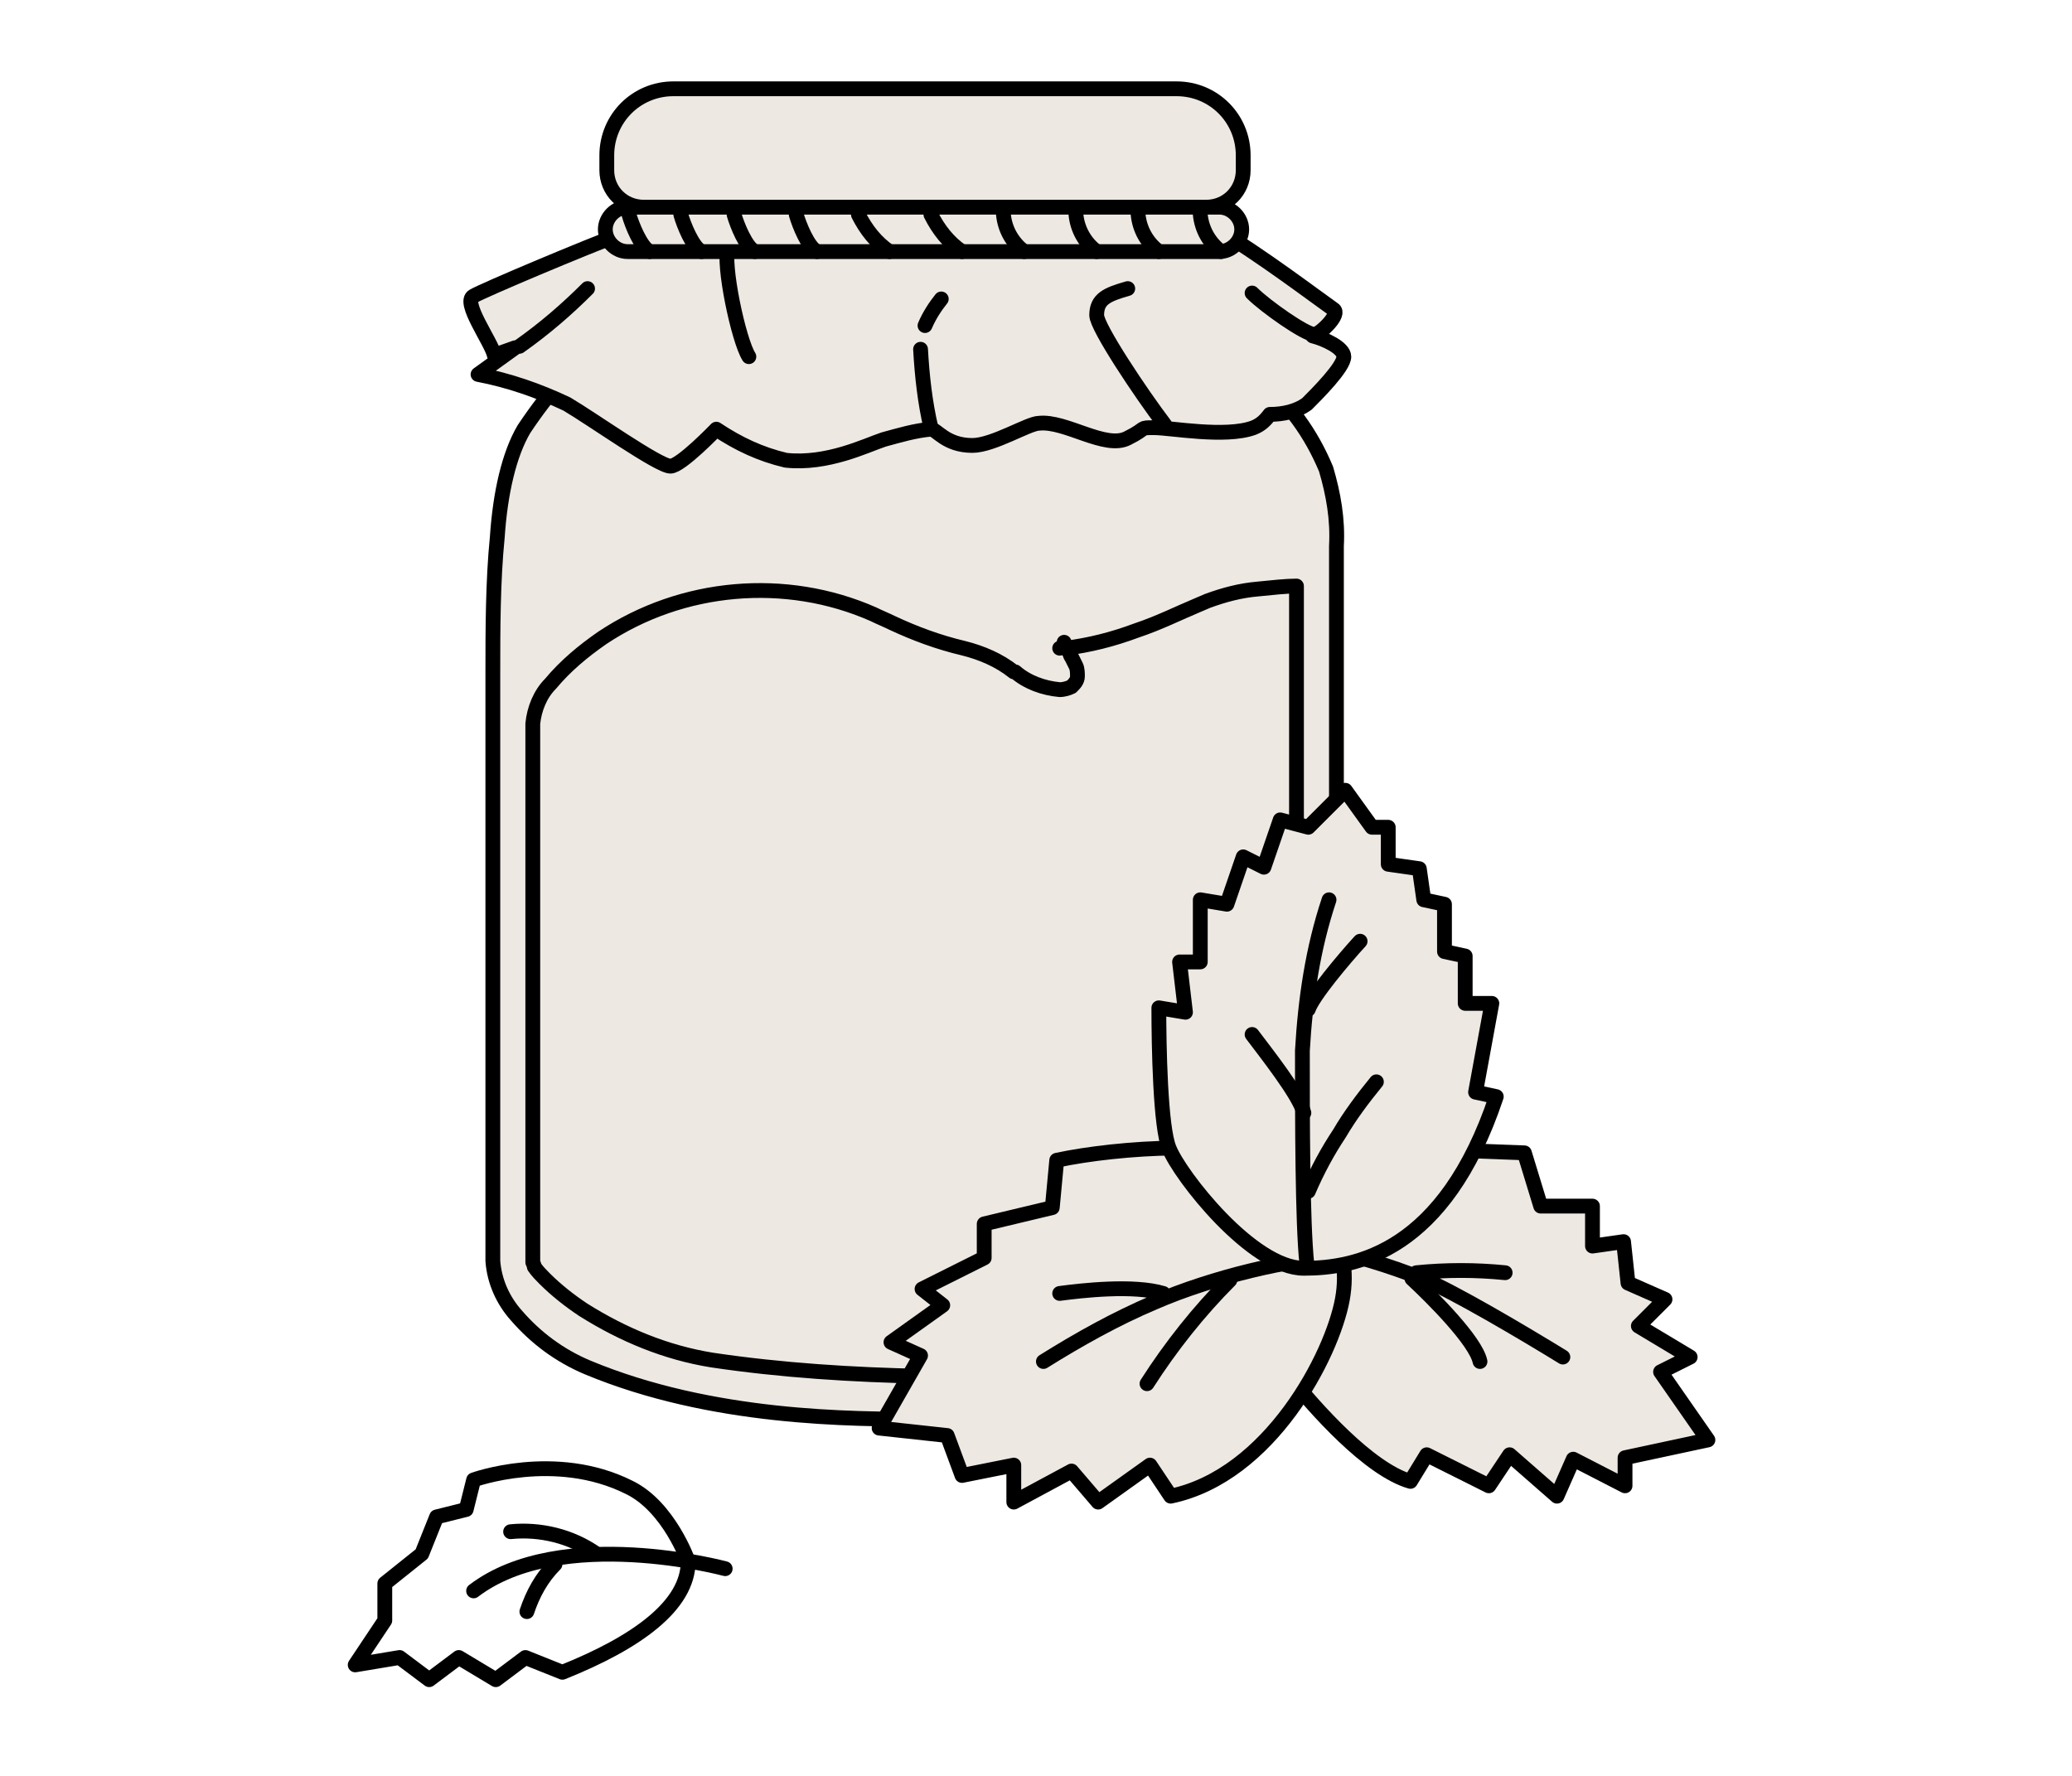 <svg xmlns="http://www.w3.org/2000/svg" width="140" height="120" style="enable-background:new 0 0 140 120" xml:space="preserve"><path style="fill:#ede8e2;stroke:#000;stroke-linejoin:round" d="M35.4 29c.8-1.2 1.7-2.4 2.7-3.5.4-.4.7-.8 1-1.1l.1-.1.5-.5 45.4 1.8c2 1.6 3.5 3.7 4.5 6.1.5 1.7.8 3.4.7 5.2v47.5c0 3.7-1.3 5.7-2.8 6.9-1.1.8-2.3 1.4-3.6 1.8-.3.1-.7.2-.9.3-1.2.4-2.4.7-3.6.8-1.7.3-3.7.6-5.8.8-3.7.5-7.4.8-11.1.9-5 0-14.4 0-22.8-3.5-1.9-.8-3.5-2-4.8-3.5-.9-1-1.5-2.3-1.6-3.7V45.5c0-2.9 0-6.2.3-9.2.2-3 .8-5.6 1.8-7.3z"/><path style="fill:none;stroke:#000;stroke-linecap:round;stroke-linejoin:round" d="M36 85.3V48.9c.1-1 .5-2 1.2-2.7 1-1.2 2.2-2.2 3.5-3.1 5.4-3.6 12.4-4.2 18.3-1.6.4.2.9.4 1.3.6 1.5.7 3.1 1.3 4.8 1.7 1.2.3 2.4.8 3.4 1.6h.1c.8.7 1.9 1.1 3 1.2.3 0 .6-.1.8-.2.2-.2.4-.4.4-.7 0-.2 0-.5-.1-.7l-.3-.6c-.1-.1-.1-.3-.2-.4l-.1-.1c0-.1-.1-.1-.1-.1 1.6-.2 3.2-.6 4.8-1.2 1.5-.5 2.9-1.2 4.1-1.7l.7-.3c1.1-.4 2.2-.7 3.4-.8 1-.1 1.9-.2 2.6-.2v45.6c-.7 1.2-1.6 2.1-2.7 2.8-1.3.9-2.7 1.6-4.2 2.1-1.5.6-3 1-4.3 1.4l-.9.3c-.9.3-1.7.5-2.3.7-.5.2-1 .3-1.5.3-.7.1-1.5.1-2.5.2-1.9.1-4.3.1-6.8 0-4.8-.1-9.6-.4-14.3-1.1-3.1-.5-6-1.7-8.7-3.4-.9-.6-1.8-1.3-2.6-2.1-.2-.2-.5-.5-.7-.8 0 0 0-.1-.1-.3zm35.9-41.9h0zm-.3.4h0z"/><path style="fill:#ede8e2;stroke:#000;stroke-linejoin:round" d="M32 20c.7-.4 7.3-3.2 10.5-4.4h39.9c2.6 1.5 6.7 4.6 7.7 5.3.5.3-.8 1.6-1.4 1.8.8.2 2.1.8 2.1 1.4 0 .7-1.8 2.5-2.5 3.2-.7.5-1.6.7-2.5.7-.3.4-.6.7-1.1.9-1.9.7-5.6 0-6.7 0s-.4 0-1.8.7c-1.5.8-4.2-1.2-6-1-.7 0-3.1 1.5-4.5 1.5-1.8 0-2.4-1.1-2.8-1.1-1.1.1-2.1.4-3.2.7-1.2.4-3.8 1.7-6.6 1.4-1.7-.4-3.2-1.1-4.7-2.1 0 0-2.4 2.5-3.1 2.5-.8 0-5.3-3.2-7-4.2-1.9-.9-3.9-1.6-6-2l2.5-1.8-1.4.5c-.2-.9-2.2-3.6-1.4-4z"/><path style="fill:none;stroke:#000;stroke-linecap:round" d="M84.6 19.8c.9.9 3.6 2.8 4.2 2.8M39.7 19.5c-1.4 1.4-2.9 2.7-4.6 3.9M49.2 16.7c-.4 1.1.7 6.3 1.4 7.4M76.2 19.5c-1.4.4-2.1.7-2.1 1.8 0 .8 3 5.3 4.6 7.4M63.6 20.2c-.4.5-.8 1.1-1.1 1.8M62.9 28.9c-.4-1.7-.6-3.5-.7-5.3"/><path style="fill:#ede8e2;stroke:#000" d="M45.5 6h34C82 6 84 8 84 10.5v1c0 1.4-1.1 2.5-2.5 2.5h-38c-1.4 0-2.5-1.1-2.5-2.5v-1C41 8 43 6 45.5 6zM42.4 14h40c.8 0 1.5.7 1.5 1.5s-.7 1.5-1.5 1.5h-40c-.8 0-1.5-.7-1.5-1.5s.7-1.5 1.5-1.5z"/><path style="fill:none;stroke:#000;stroke-linecap:round" d="M42.5 14.5c.2.7.8 2.2 1.4 2.5M46 14.5c.2.7.8 2.2 1.4 2.5M49.6 14.5c.2.7.8 2.2 1.4 2.5M53.8 14.5c.2.7.8 2.2 1.4 2.5M58 14.5c.5 1 1.2 1.9 2.1 2.5M62.9 14.5c.5 1 1.2 1.9 2.1 2.5M67.8 14.5c.1 1 .6 1.9 1.4 2.5M72.7 14.5c.1 1 .6 1.9 1.4 2.5M76.9 14.5c.1 1 .6 1.9 1.4 2.5M81.1 14.5c.1 1 .6 1.9 1.4 2.5"/><path style="fill:#ede8e2;stroke:#000;stroke-linecap:round;stroke-linejoin:round" d="m112.2 92.7 3.2 4.6-5.6 1.2v1.9l-3.5-1.8-1.1 2.5-3.2-2.8-1.4 2.1-4.2-2.1-1.1 1.8c-2.8-.8-6.5-5-8.1-7L84 82.2l10.9-4.6 8.1.3 1.1 3.6h3.5v2.7l2.1-.3.3 2.8 2.5 1.1-1.8 1.8 3.5 2.1-2 1z"/><path style="fill:none;stroke:#000;stroke-linecap:round;stroke-linejoin:round" d="M89.1 84.3c2.4.5 4.7 1.2 7 2.1 2 .8 6.9 3.7 9.5 5.3M101.7 86c-2-.2-4-.2-6 0"/><path style="fill:none;stroke:#000;stroke-linecap:round;stroke-linejoin:round" d="M95.4 86.4c1.4 1.3 4.3 4.2 4.6 5.6"/><path style="fill:#ede8e2;stroke:#000;stroke-linecap:round;stroke-linejoin:round" d="m62.2 91.6-2.8 4.9 4.6.5 1 2.7 3.5-.7v2.5l3.9-2.1 1.8 2.1 3.5-2.5 1.4 2.1c6.7-1.4 10.9-9.5 11.6-13.3s-1.4-7-4.6-9.1c-2.5-1.7-10.5-1.2-14.7-.3l-.3 3.2-4.6 1.1V85l-4.2 2.1 1.4 1.1-3.5 2.5 2 .9z"/><path style="fill:none;stroke:#000;stroke-linecap:round;stroke-linejoin:round" d="M90.2 85c-2.8 0-8.3 1.3-12.2 3-2.6 1.1-5.1 2.5-7.5 4M71.6 87.4c1.5-.2 5-.6 7 0"/><path style="fill:none;stroke:#000;stroke-linecap:round;stroke-linejoin:round" d="M83.1 86.5c-2.1 2.1-4 4.5-5.6 7"/><path style="fill:#ede8e2;stroke:#000;stroke-linecap:round;stroke-linejoin:round" d="m88.4 55.9 2.5-2.5 1.8 2.5h1.1v2.5l2.1.3.3 2.1 1.4.3v3.2l1.4.3v3.2h1.8l-1.1 6 1.4.3c-3.5 10.5-9.5 11.6-13 11.6s-8.4-6.3-9.1-8.1c-.6-1.4-.7-6.9-.7-9.5l1.8.3-.4-3.4h1.4v-4.2l1.8.3 1.1-3.2 1.4.7 1.1-3.2 1.9.5z"/><path style="fill:none;stroke:#000;stroke-linecap:round;stroke-linejoin:round" d="M89.8 60.8c-1.1 3.3-1.6 6.7-1.8 10.2 0 4.6 0 11.6.3 14.4"/><path style="fill:none;stroke:#000;stroke-linecap:round;stroke-linejoin:round" d="M91.9 63.6c-1.1 1.2-3.2 3.7-3.5 4.6M84.6 69.9c.9 1.2 3.2 4.1 3.5 5.3M93 73.1c-.9 1.1-1.8 2.3-2.5 3.5-.8 1.2-1.5 2.5-2.1 3.9"/><path style="fill:none;stroke:#000;stroke-linejoin:round;stroke-miterlimit:10" d="M42.5 100.5c2.7 1.3 4 5 4 5 0 3-3.5 5.5-8.5 7.5l-2.5-1-2 1.5L31 112l-2 1.5-2-1.5-3 .5 2-3V107l2.5-2 1-2.5 2-.5.5-2s5.5-2 10.5.5z"/><path style="fill:none;stroke:#000;stroke-linecap:round;stroke-miterlimit:10" d="M49 106s-11.1-3-17 1.5"/><path style="fill:none;stroke:#000;stroke-linecap:round;stroke-miterlimit:10" d="M40.3 105c-1.7-1.2-3.8-1.7-5.8-1.5M37.5 105.7c-.9.9-1.5 2-1.9 3.2"/></svg>